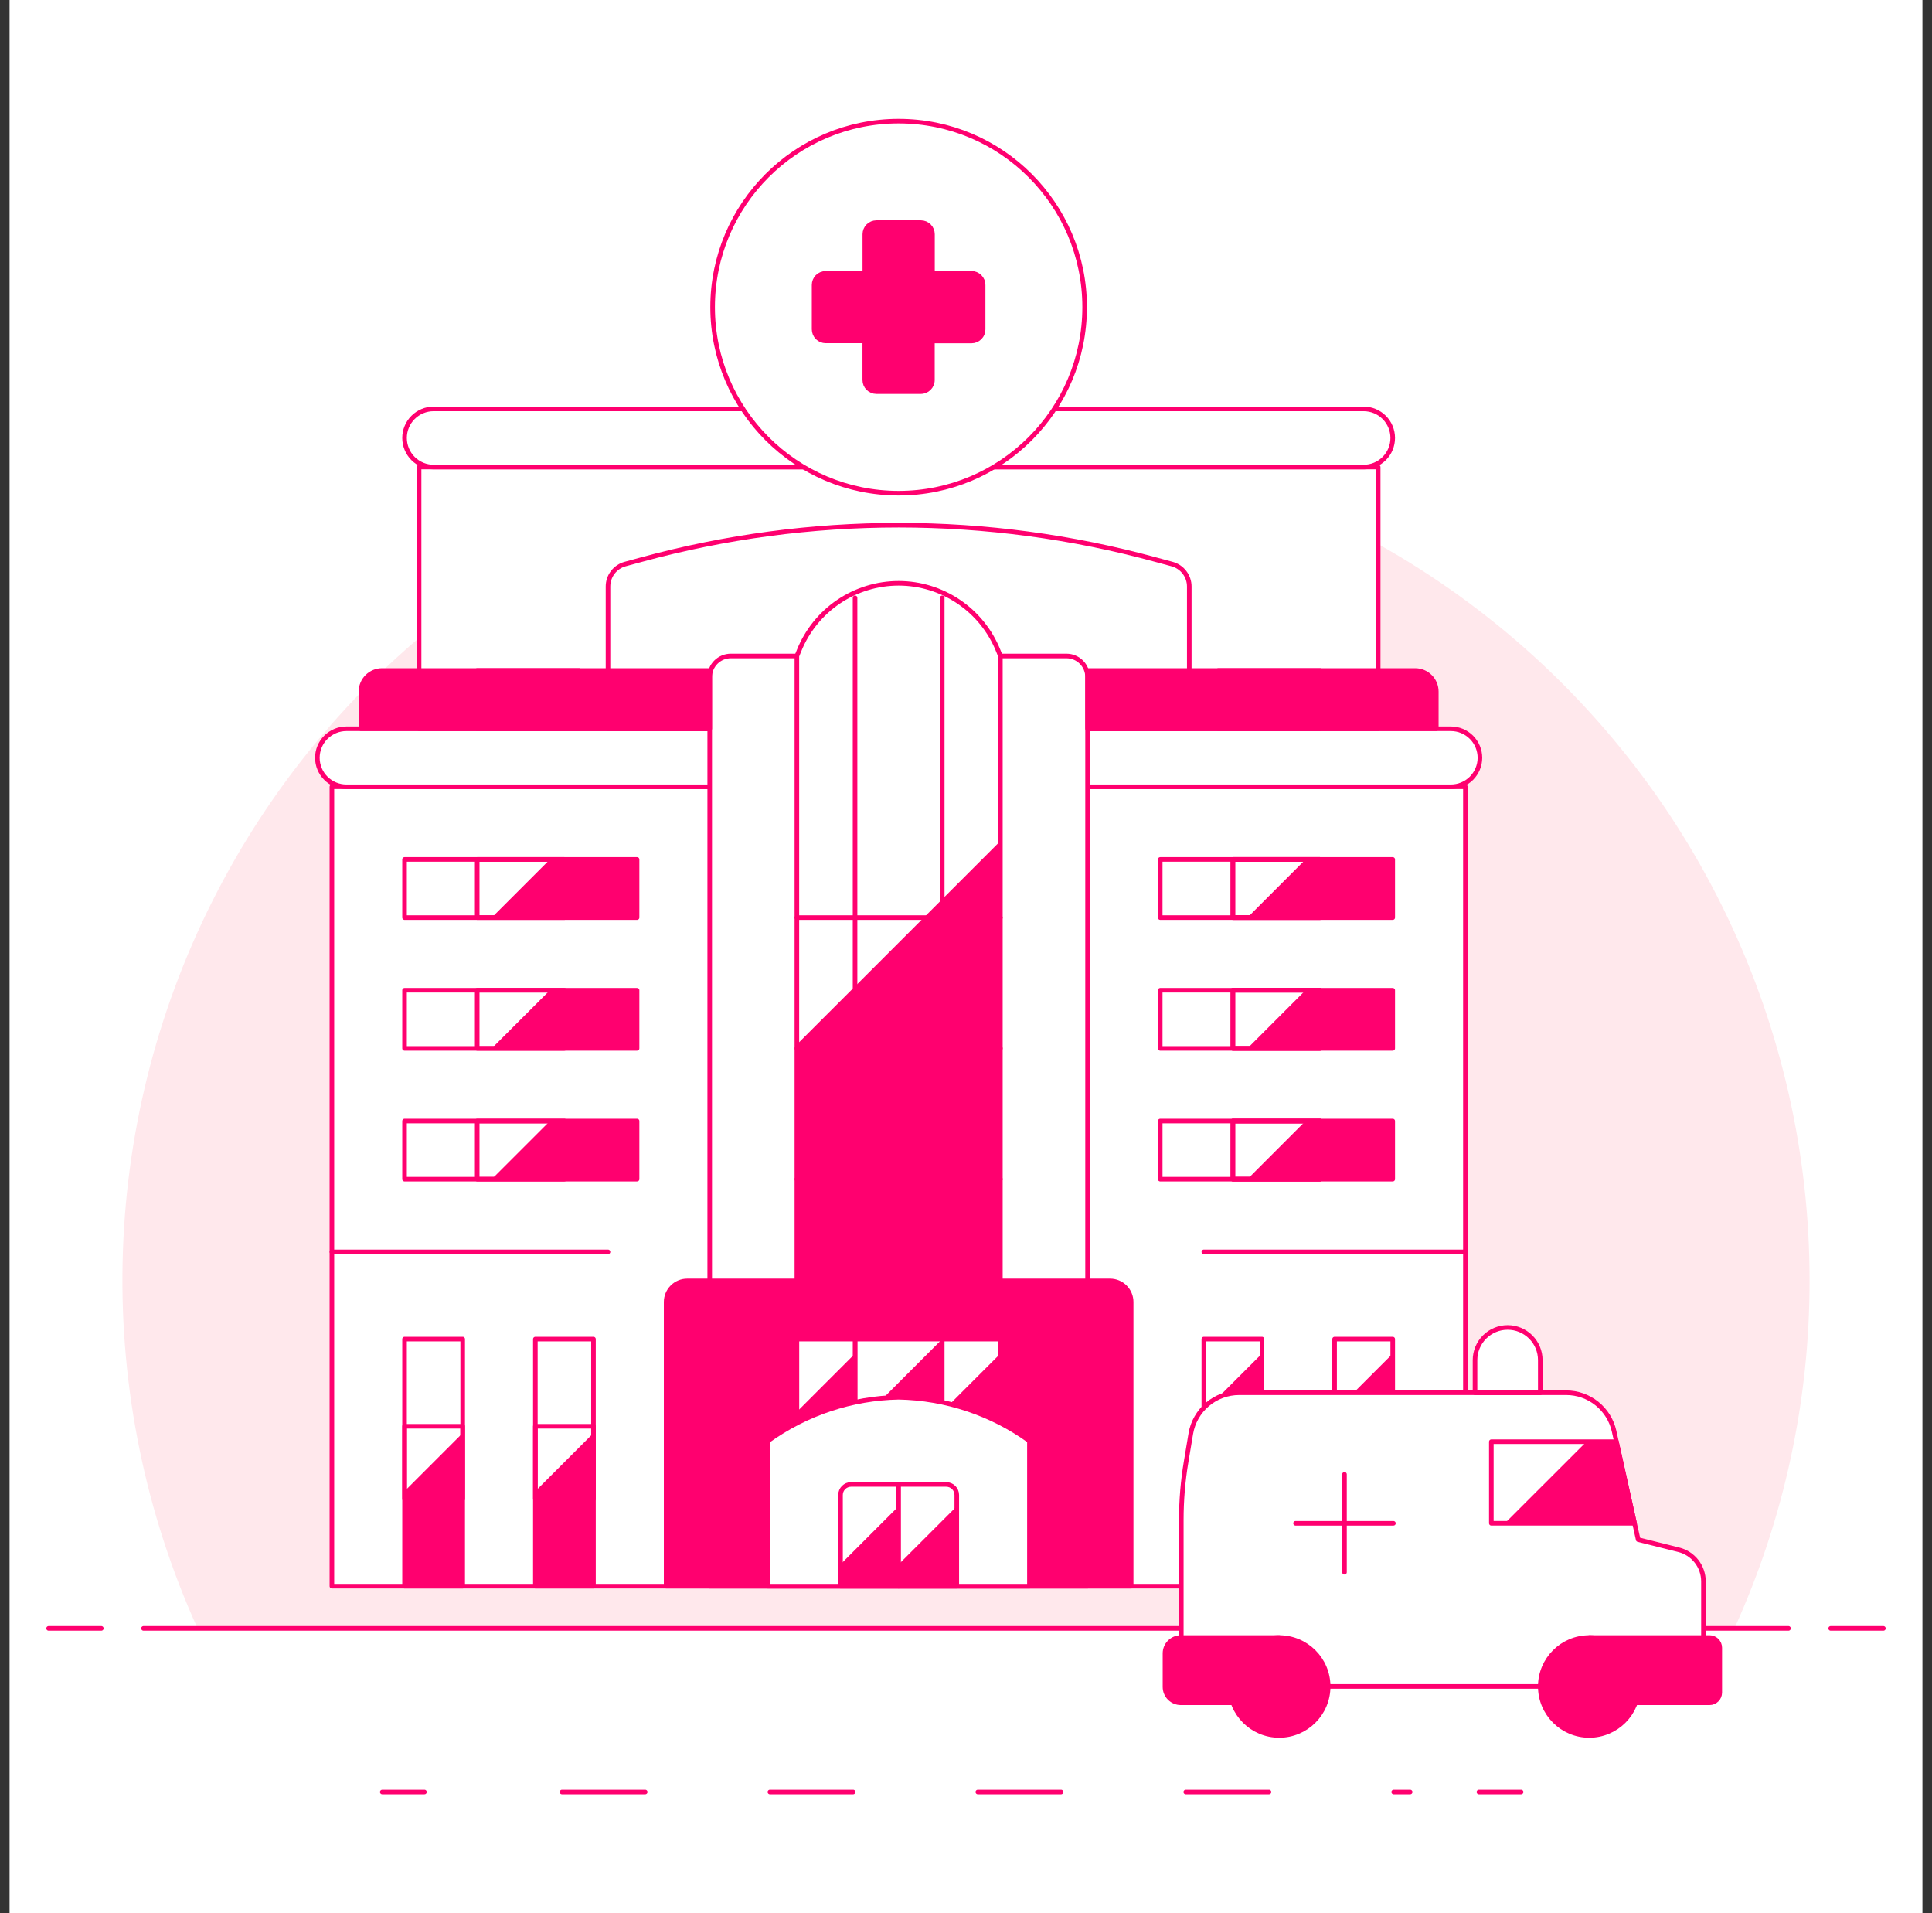 <svg width="101" height="100" viewBox="0 0 101 100" fill="none" xmlns="http://www.w3.org/2000/svg">
<rect x="0" y="0" width="101" height="100" fill="#333333" stroke="none"/>
<rect width="100" height="100" transform="translate(0.5)" fill="white"/>
<path d="M94.6 66.923C94.601 60.341 93.128 53.843 90.291 47.904C87.453 41.965 83.322 36.737 78.201 32.603C73.08 28.469 67.098 25.533 60.694 24.012C54.291 22.49 47.628 22.422 41.194 23.81C34.761 25.199 28.72 28.01 23.514 32.038C18.309 36.065 14.07 41.207 11.111 47.086C8.151 52.964 6.544 59.431 6.409 66.011C6.274 72.592 7.613 79.119 10.329 85.114H90.671C93.265 79.401 94.605 73.198 94.6 66.923Z" fill="#FFE8EC"/>
<path d="M7.502 85.114H93.497" stroke="#FF006F" stroke-width="0.24" stroke-linecap="round" stroke-linejoin="round"/>
<path d="M2.541 85.114H5.297" stroke="#FF006F" stroke-width="0.24" stroke-linecap="round" stroke-linejoin="round"/>
<path d="M95.703 85.114H98.459" stroke="#FF006F" stroke-width="0.24" stroke-linecap="round" stroke-linejoin="round"/>
<path d="M19.984 93.669H22.189" stroke="#FF006F" stroke-width="0.24" stroke-miterlimit="10" stroke-linecap="round"/>
<path d="M29.379 93.669H73.719" stroke="#FF006F" stroke-width="0.24" stroke-miterlimit="10" stroke-linecap="round" stroke-dasharray="4.35 6.52"/>
<path d="M77.314 93.669H79.519" stroke="#FF006F" stroke-width="0.24" stroke-miterlimit="10" stroke-linecap="round"/>
<path d="M76.607 41.124H17.351V82.907H76.607V41.124Z" fill="white"/>
<path d="M76.607 41.124H17.351V82.907H76.607V41.124Z" stroke="#FF006F" stroke-width="0.24" stroke-linecap="round" stroke-linejoin="round"/>
<path d="M75.847 41.124H18.111C17.709 41.124 17.323 40.965 17.038 40.681C16.753 40.398 16.593 40.013 16.591 39.611C16.591 39.208 16.751 38.821 17.036 38.536C17.321 38.251 17.708 38.091 18.111 38.091H75.847C76.25 38.091 76.637 38.251 76.922 38.536C77.207 38.821 77.367 39.208 77.367 39.611C77.365 40.013 77.204 40.398 76.92 40.681C76.635 40.965 76.249 41.124 75.847 41.124Z" fill="white" stroke="#FF006F" stroke-width="0.24" stroke-linecap="round" stroke-linejoin="round"/>
<path d="M72.048 24.412H21.909V38.086H72.048V24.412Z" fill="white"/>
<path d="M72.048 24.412H21.909V38.086H72.048V24.412Z" stroke="#FF006F" stroke-width="0.24" stroke-linecap="round" stroke-linejoin="round"/>
<path d="M62.172 30.657C62.173 30.391 62.085 30.131 61.923 29.919C61.762 29.707 61.535 29.554 61.277 29.484L60.413 29.25C56.035 28.055 51.517 27.45 46.979 27.45C42.441 27.45 37.924 28.054 33.546 29.247L32.68 29.482C32.423 29.552 32.196 29.705 32.034 29.917C31.872 30.129 31.785 30.389 31.785 30.655V38.084H62.172V30.657Z" fill="white"/>
<path d="M62.172 30.657C62.173 30.391 62.085 30.131 61.923 29.919C61.762 29.707 61.535 29.554 61.277 29.484L60.413 29.25C56.035 28.055 51.517 27.45 46.979 27.45C42.441 27.45 37.924 28.054 33.546 29.247L32.68 29.482C32.423 29.552 32.196 29.705 32.034 29.917C31.872 30.129 31.785 30.389 31.785 30.655V38.084H62.172V30.657Z" stroke="#FF006F" stroke-width="0.24" stroke-linecap="round" stroke-linejoin="round"/>
<path d="M71.289 21.372H22.669C22.266 21.372 21.879 21.532 21.594 21.817C21.309 22.102 21.149 22.488 21.149 22.891C21.149 23.091 21.188 23.288 21.265 23.473C21.341 23.657 21.453 23.825 21.594 23.966C21.735 24.107 21.903 24.219 22.087 24.296C22.271 24.372 22.469 24.412 22.669 24.412H71.289C71.488 24.412 71.686 24.372 71.871 24.296C72.055 24.219 72.222 24.107 72.364 23.966C72.505 23.825 72.617 23.657 72.693 23.473C72.769 23.288 72.808 23.091 72.808 22.891C72.808 22.488 72.648 22.102 72.363 21.817C72.078 21.532 71.692 21.372 71.289 21.372Z" fill="white" stroke="#FF006F" stroke-width="0.24" stroke-linecap="round" stroke-linejoin="round"/>
<path d="M56.855 82.907H37.102V35.389C37.102 35.097 37.219 34.816 37.425 34.61C37.632 34.403 37.913 34.287 38.205 34.287H55.752C56.045 34.287 56.325 34.403 56.532 34.61C56.739 34.816 56.855 35.097 56.855 35.389V82.907Z" fill="white"/>
<path d="M56.855 82.907H37.102V35.389C37.102 35.097 37.219 34.816 37.425 34.61C37.632 34.403 37.913 34.287 38.205 34.287H55.752C56.045 34.287 56.325 34.403 56.532 34.61C56.739 34.816 56.855 35.097 56.855 35.389V82.907Z" stroke="#FF006F" stroke-width="0.24" stroke-linecap="round" stroke-linejoin="round"/>
<path d="M59.134 82.907H34.824V68.055C34.824 67.763 34.94 67.482 35.147 67.276C35.353 67.069 35.634 66.953 35.926 66.953H58.031C58.324 66.953 58.604 67.069 58.811 67.276C59.018 67.482 59.134 67.763 59.134 68.055V82.907Z" fill="#FF006F"/>
<path d="M59.134 82.907H34.824V68.055C34.824 67.763 34.94 67.482 35.147 67.276C35.353 67.069 35.634 66.953 35.926 66.953H58.031C58.324 66.953 58.604 67.069 58.811 67.276C59.018 67.482 59.134 67.763 59.134 68.055V82.907Z" stroke="#FF006F" stroke-width="0.24" stroke-linecap="round" stroke-linejoin="round"/>
<path d="M46.979 30.488C45.857 30.488 44.761 30.825 43.833 31.453C42.904 32.082 42.186 32.975 41.769 34.016L41.659 34.288V66.952H52.297V34.286L52.187 34.015C51.77 32.974 51.052 32.082 50.123 31.453C49.195 30.825 48.1 30.488 46.979 30.488Z" fill="#FF006F"/>
<path d="M52.297 43.96V34.287L52.187 34.016C51.77 32.974 51.052 32.082 50.123 31.453C49.195 30.825 48.099 30.489 46.978 30.489C45.856 30.489 44.761 30.825 43.832 31.453C42.904 32.082 42.185 32.974 41.768 34.016L41.658 34.287V54.596L52.297 43.96Z" fill="white"/>
<path d="M46.979 30.488C45.857 30.488 44.761 30.825 43.833 31.453C42.904 32.082 42.186 32.975 41.769 34.016L41.659 34.288V66.952H52.297V34.286L52.187 34.015C51.77 32.974 51.052 32.082 50.123 31.453C49.195 30.825 48.1 30.488 46.979 30.488Z" stroke="#FF006F" stroke-width="0.24" stroke-linecap="round" stroke-linejoin="round"/>
<path d="M37.103 38.086H18.871V36.149C18.871 35.856 18.987 35.576 19.194 35.369C19.4 35.163 19.681 35.046 19.973 35.046H37.103V38.086Z" fill="#FF006F" stroke="#FF006F" stroke-width="0.24" stroke-linecap="round" stroke-linejoin="round"/>
<path d="M75.086 38.086H56.855V35.046H73.984C74.276 35.046 74.556 35.163 74.763 35.369C74.97 35.576 75.086 35.856 75.086 36.149V38.086Z" fill="#FF006F" stroke="#FF006F" stroke-width="0.24" stroke-linecap="round" stroke-linejoin="round"/>
<path d="M49.257 69.992H44.7V74.55H49.257V69.992Z" fill="#FF006F"/>
<path d="M44.7 74.551L49.257 69.992H44.7V74.551Z" fill="white"/>
<path d="M49.257 69.992H44.7V74.55H49.257V69.992Z" stroke="#FF006F" stroke-width="0.24" stroke-linecap="round" stroke-linejoin="round"/>
<path d="M17.351 65.435H31.785" stroke="#FF006F" stroke-width="0.24" stroke-linecap="round" stroke-linejoin="round"/>
<path d="M76.607 65.435H62.933" stroke="#FF006F" stroke-width="0.24" stroke-linecap="round" stroke-linejoin="round"/>
<path d="M24.188 69.992H21.149V82.907H24.188V69.992Z" fill="#FF006F"/>
<path d="M21.149 77.944L24.188 74.905V69.992H21.149V77.944Z" fill="white"/>
<path d="M24.188 69.992H21.149V82.907H24.188V69.992Z" stroke="#FF006F" stroke-width="0.24" stroke-linecap="round" stroke-linejoin="round"/>
<path d="M24.188 74.551H21.149V78.349H24.188V74.551Z" stroke="#FF006F" stroke-width="0.24" stroke-linecap="round" stroke-linejoin="round"/>
<path d="M31.025 69.992H27.987V82.907H31.025V69.992Z" fill="#FF006F"/>
<path d="M27.987 77.944L31.025 74.905V69.992H27.987V77.944Z" fill="white"/>
<path d="M31.025 69.992H27.987V82.907H31.025V69.992Z" stroke="#FF006F" stroke-width="0.24" stroke-linecap="round" stroke-linejoin="round"/>
<path d="M31.025 74.551H27.987V78.349H31.025V74.551Z" stroke="#FF006F" stroke-width="0.24" stroke-linecap="round" stroke-linejoin="round"/>
<path d="M65.972 69.992H62.933V82.907H65.972V69.992Z" fill="#FF006F"/>
<path d="M62.933 73.791L65.972 70.752V69.992H62.933V73.791Z" fill="white"/>
<path d="M65.972 69.992H62.933V82.907H65.972V69.992Z" stroke="#FF006F" stroke-width="0.24" stroke-linecap="round" stroke-linejoin="round"/>
<path d="M65.972 74.551H62.933V78.349H65.972V74.551Z" stroke="#FF006F" stroke-width="0.24" stroke-linecap="round" stroke-linejoin="round"/>
<path d="M72.808 69.992H69.769V82.907H72.808V69.992Z" fill="#FF006F"/>
<path d="M69.769 73.791L72.808 70.752V69.992H69.769V73.791Z" fill="white"/>
<path d="M72.808 69.992H69.769V82.907H72.808V69.992Z" stroke="#FF006F" stroke-width="0.24" stroke-linecap="round" stroke-linejoin="round"/>
<path d="M72.808 74.551H69.769V78.349H72.808V74.551Z" stroke="#FF006F" stroke-width="0.24" stroke-linecap="round" stroke-linejoin="round"/>
<path d="M33.304 44.922H21.149V47.961H33.304V44.922Z" fill="#FF006F"/>
<path d="M28.747 44.922H21.149V47.962H25.707L28.747 44.922Z" fill="white"/>
<path d="M33.304 44.922H21.149V47.961H33.304V44.922Z" stroke="#FF006F" stroke-width="0.24" stroke-linecap="round" stroke-linejoin="round"/>
<path d="M29.505 44.922H24.947V47.961H29.505V44.922Z" stroke="#FF006F" stroke-width="0.24" stroke-linecap="round" stroke-linejoin="round"/>
<path d="M33.304 51.76H21.149V54.799H33.304V51.76Z" fill="#FF006F"/>
<path d="M28.747 51.76H21.149V54.799H25.707L28.747 51.76Z" fill="white"/>
<path d="M33.304 51.76H21.149V54.799H33.304V51.76Z" stroke="#FF006F" stroke-width="0.24" stroke-linecap="round" stroke-linejoin="round"/>
<path d="M29.505 51.76H24.947V54.799H29.505V51.76Z" stroke="#FF006F" stroke-width="0.24" stroke-linecap="round" stroke-linejoin="round"/>
<path d="M33.304 58.597H21.149V61.635H33.304V58.597Z" fill="#FF006F"/>
<path d="M28.747 58.597H21.149V61.636H25.707L28.747 58.597Z" fill="white"/>
<path d="M33.304 58.597H21.149V61.635H33.304V58.597Z" stroke="#FF006F" stroke-width="0.24" stroke-linecap="round" stroke-linejoin="round"/>
<path d="M29.505 58.597H24.947V61.635H29.505V58.597Z" stroke="#FF006F" stroke-width="0.24" stroke-linecap="round" stroke-linejoin="round"/>
<path d="M72.808 44.922H60.653V47.961H72.808V44.922Z" fill="#FF006F"/>
<path d="M68.25 44.922H60.653V47.962H65.212L68.25 44.922Z" fill="white"/>
<path d="M72.808 44.922H60.653V47.961H72.808V44.922Z" stroke="#FF006F" stroke-width="0.24" stroke-linecap="round" stroke-linejoin="round"/>
<path d="M69.01 44.922H64.452V47.961H69.01V44.922Z" stroke="#FF006F" stroke-width="0.24" stroke-linecap="round" stroke-linejoin="round"/>
<path d="M72.808 51.76H60.653V54.799H72.808V51.76Z" fill="#FF006F"/>
<path d="M68.25 51.76H60.653V54.799H65.212L68.25 51.76Z" fill="white"/>
<path d="M72.808 51.76H60.653V54.799H72.808V51.76Z" stroke="#FF006F" stroke-width="0.24" stroke-linecap="round" stroke-linejoin="round"/>
<path d="M69.01 51.76H64.452V54.799H69.01V51.76Z" stroke="#FF006F" stroke-width="0.24" stroke-linecap="round" stroke-linejoin="round"/>
<path d="M72.808 58.597H60.653V61.635H72.808V58.597Z" fill="#FF006F"/>
<path d="M68.25 58.597H60.653V61.636H65.212L68.25 58.597Z" fill="white"/>
<path d="M72.808 58.597H60.653V61.635H72.808V58.597Z" stroke="#FF006F" stroke-width="0.24" stroke-linecap="round" stroke-linejoin="round"/>
<path d="M69.01 58.597H64.452V61.635H69.01V58.597Z" stroke="#FF006F" stroke-width="0.24" stroke-linecap="round" stroke-linejoin="round"/>
<path d="M69.01 51.76H64.452V54.799H69.01V51.76Z" stroke="#FF006F" stroke-width="0.24" stroke-linecap="round" stroke-linejoin="round"/>
<path d="M69.01 44.922H64.452V47.961H69.01V44.922Z" stroke="#FF006F" stroke-width="0.24" stroke-linecap="round" stroke-linejoin="round"/>
<path d="M69.01 58.597H64.452V61.635H69.01V58.597Z" stroke="#FF006F" stroke-width="0.24" stroke-linecap="round" stroke-linejoin="round"/>
<path d="M44.7 31.248V66.954" stroke="#FF006F" stroke-width="0.24" stroke-linecap="round" stroke-linejoin="round"/>
<path d="M49.257 31.248V66.954" stroke="#FF006F" stroke-width="0.24" stroke-linecap="round" stroke-linejoin="round"/>
<path d="M41.661 61.636H52.297" stroke="#FF006F" stroke-width="0.24" stroke-linecap="round" stroke-linejoin="round"/>
<path d="M41.661 47.962H52.297" stroke="#FF006F" stroke-width="0.24" stroke-linecap="round" stroke-linejoin="round"/>
<path d="M41.661 54.799H52.297" stroke="#FF006F" stroke-width="0.24" stroke-linecap="round" stroke-linejoin="round"/>
<path d="M30.265 35.046H24.947V38.085H30.265V35.046Z" fill="#FF006F" stroke="#FF006F" stroke-width="0.24" stroke-linecap="round" stroke-linejoin="round"/>
<path d="M69.01 35.046H63.692V38.085H69.01V35.046Z" fill="#FF006F" stroke="#FF006F" stroke-width="0.24" stroke-linecap="round" stroke-linejoin="round"/>
<path d="M46.978 25.779C52.349 25.779 56.702 21.425 56.702 16.055C56.702 10.684 52.349 6.331 46.978 6.331C41.608 6.331 37.254 10.684 37.254 16.055C37.254 21.425 41.608 25.779 46.978 25.779Z" fill="white"/>
<path d="M50.791 14.286H48.747V12.242C48.747 12.081 48.683 11.927 48.569 11.813C48.455 11.699 48.3 11.635 48.139 11.635H45.819C45.658 11.635 45.503 11.699 45.389 11.813C45.275 11.927 45.211 12.081 45.211 12.242V14.286H43.166C43.005 14.287 42.85 14.351 42.736 14.465C42.622 14.579 42.559 14.734 42.559 14.895V17.21C42.559 17.371 42.623 17.526 42.736 17.64C42.85 17.754 43.005 17.818 43.166 17.819H45.208V19.863C45.208 20.024 45.272 20.178 45.386 20.292C45.5 20.406 45.654 20.47 45.815 20.47H48.136C48.297 20.47 48.452 20.406 48.566 20.292C48.68 20.178 48.744 20.024 48.744 19.863V17.823H50.788C50.867 17.823 50.947 17.807 51.02 17.777C51.094 17.746 51.161 17.701 51.218 17.645C51.274 17.588 51.319 17.521 51.349 17.447C51.38 17.373 51.395 17.294 51.395 17.214V14.899C51.396 14.819 51.381 14.74 51.351 14.666C51.321 14.592 51.276 14.524 51.22 14.467C51.164 14.41 51.097 14.365 51.024 14.334C50.95 14.303 50.871 14.287 50.791 14.286Z" fill="#FF006F" stroke="#FF006F" stroke-width="0.24" stroke-linecap="round" stroke-linejoin="round"/>
<path d="M46.978 25.779C52.349 25.779 56.702 21.425 56.702 16.055C56.702 10.684 52.349 6.331 46.978 6.331C41.608 6.331 37.254 10.684 37.254 16.055C37.254 21.425 41.608 25.779 46.978 25.779Z" stroke="#FF006F" stroke-width="0.24" stroke-linecap="round" stroke-linejoin="round"/>
<path d="M89.052 88.15H61.755V79.441C61.755 78.423 61.839 77.408 62.007 76.404L62.252 74.937C62.352 74.339 62.661 73.795 63.124 73.403C63.587 73.011 64.174 72.796 64.781 72.796H81.877C82.46 72.796 83.026 72.995 83.481 73.361C83.936 73.726 84.253 74.235 84.38 74.805L85.64 80.474L87.76 81.004C88.129 81.096 88.457 81.309 88.691 81.609C88.925 81.908 89.052 82.278 89.052 82.658V88.15Z" fill="white" stroke="#FF006F" stroke-width="0.24" stroke-linecap="round" stroke-linejoin="round"/>
<path d="M66.873 89.003H61.729C61.51 89.003 61.3 88.916 61.145 88.761C60.989 88.606 60.902 88.395 60.902 88.176V86.419C60.902 86.199 60.989 85.989 61.145 85.834C61.3 85.679 61.51 85.592 61.729 85.592H66.873V89.003Z" fill="#FF006F" stroke="#FF006F" stroke-width="0.24" stroke-linecap="round" stroke-linejoin="round"/>
<path d="M89.371 89.003H83.086V85.592H89.371C89.512 85.592 89.648 85.648 89.749 85.748C89.849 85.849 89.905 85.985 89.905 86.126V88.469C89.905 88.611 89.849 88.747 89.748 88.847C89.648 88.947 89.512 89.003 89.371 89.003Z" fill="#FF006F" stroke="#FF006F" stroke-width="0.24" stroke-linecap="round" stroke-linejoin="round"/>
<path d="M66.873 90.71C68.287 90.71 69.432 89.564 69.432 88.151C69.432 86.737 68.287 85.592 66.873 85.592C65.46 85.592 64.314 86.737 64.314 88.151C64.314 89.564 65.46 90.71 66.873 90.71Z" fill="#FF006F" stroke="#FF006F" stroke-width="0.24" stroke-linecap="round" stroke-linejoin="round"/>
<path d="M83.081 90.71C84.494 90.71 85.64 89.564 85.64 88.151C85.64 86.737 84.494 85.592 83.081 85.592C81.668 85.592 80.522 86.737 80.522 88.151C80.522 89.564 81.668 90.71 83.081 90.71Z" fill="#FF006F" stroke="#FF006F" stroke-width="0.24" stroke-linecap="round" stroke-linejoin="round"/>
<path d="M84.503 75.356H77.963V79.62H85.451L84.503 75.356Z" fill="#FF006F"/>
<path d="M77.963 75.356V79.62H78.669L82.935 75.356H77.963Z" fill="white"/>
<path d="M84.503 75.356H77.963V79.62H85.451L84.503 75.356Z" stroke="#FF006F" stroke-width="0.24" stroke-linecap="round" stroke-linejoin="round"/>
<path d="M78.815 69.384C78.363 69.384 77.929 69.564 77.609 69.884C77.289 70.204 77.11 70.638 77.11 71.091V72.796H80.522V71.091C80.522 70.638 80.342 70.204 80.022 69.884C79.702 69.564 79.268 69.384 78.815 69.384Z" fill="white" stroke="#FF006F" stroke-width="0.24" stroke-linecap="round" stroke-linejoin="round"/>
<path d="M70.286 77.061V82.179" stroke="#FF006F" stroke-width="0.24" stroke-linecap="round" stroke-linejoin="round"/>
<path d="M67.727 79.621H72.844" stroke="#FF006F" stroke-width="0.24" stroke-linecap="round" stroke-linejoin="round"/>
<path d="M44.7 69.992H41.661V74.55H44.7V69.992Z" fill="#FF006F"/>
<path d="M44.7 70.752V69.992H41.661V73.791L44.7 70.752Z" fill="white"/>
<path d="M44.7 69.992H41.661V74.55H44.7V69.992Z" stroke="#FF006F" stroke-width="0.24" stroke-linecap="round" stroke-linejoin="round"/>
<path d="M52.296 69.992H49.257V74.55H52.296V69.992Z" fill="#FF006F"/>
<path d="M52.297 70.752V69.992H49.257V73.791L52.297 70.752Z" fill="white"/>
<path d="M52.296 69.992H49.257V74.55H52.296V69.992Z" stroke="#FF006F" stroke-width="0.24" stroke-linecap="round" stroke-linejoin="round"/>
<path d="M53.816 75.311C51.822 73.875 49.438 73.08 46.981 73.032C44.524 73.08 42.14 73.875 40.145 75.311V82.907H53.816V75.311Z" fill="white" stroke="#FF006F" stroke-width="0.24" stroke-linecap="round" stroke-linejoin="round"/>
<path d="M46.978 77.589H44.491C44.345 77.589 44.205 77.647 44.101 77.751C43.998 77.854 43.94 77.994 43.94 78.141V82.907H46.978V77.589Z" fill="#FF006F"/>
<path d="M46.978 78.729V77.589H44.546C44.385 77.589 44.231 77.653 44.117 77.767C44.003 77.881 43.939 78.036 43.939 78.197V81.768L46.978 78.729Z" fill="white"/>
<path d="M46.978 77.589H44.491C44.345 77.589 44.205 77.647 44.101 77.751C43.998 77.854 43.94 77.994 43.94 78.141V82.907H46.978V77.589Z" stroke="#FF006F" stroke-width="0.24" stroke-linecap="round" stroke-linejoin="round"/>
<path d="M49.467 77.589H46.978V82.907H50.018V78.141C50.018 77.994 49.96 77.854 49.857 77.751C49.753 77.647 49.613 77.589 49.467 77.589Z" fill="#FF006F"/>
<path d="M50.018 78.73V78.198C50.018 78.037 49.954 77.883 49.84 77.769C49.725 77.655 49.571 77.591 49.41 77.591H46.978V81.769L50.018 78.73Z" fill="white"/>
<path d="M49.467 77.589H46.978V82.907H50.018V78.141C50.018 77.994 49.96 77.854 49.857 77.751C49.753 77.647 49.613 77.589 49.467 77.589Z" stroke="#FF006F" stroke-width="0.24" stroke-linecap="round" stroke-linejoin="round"/>
</svg>
